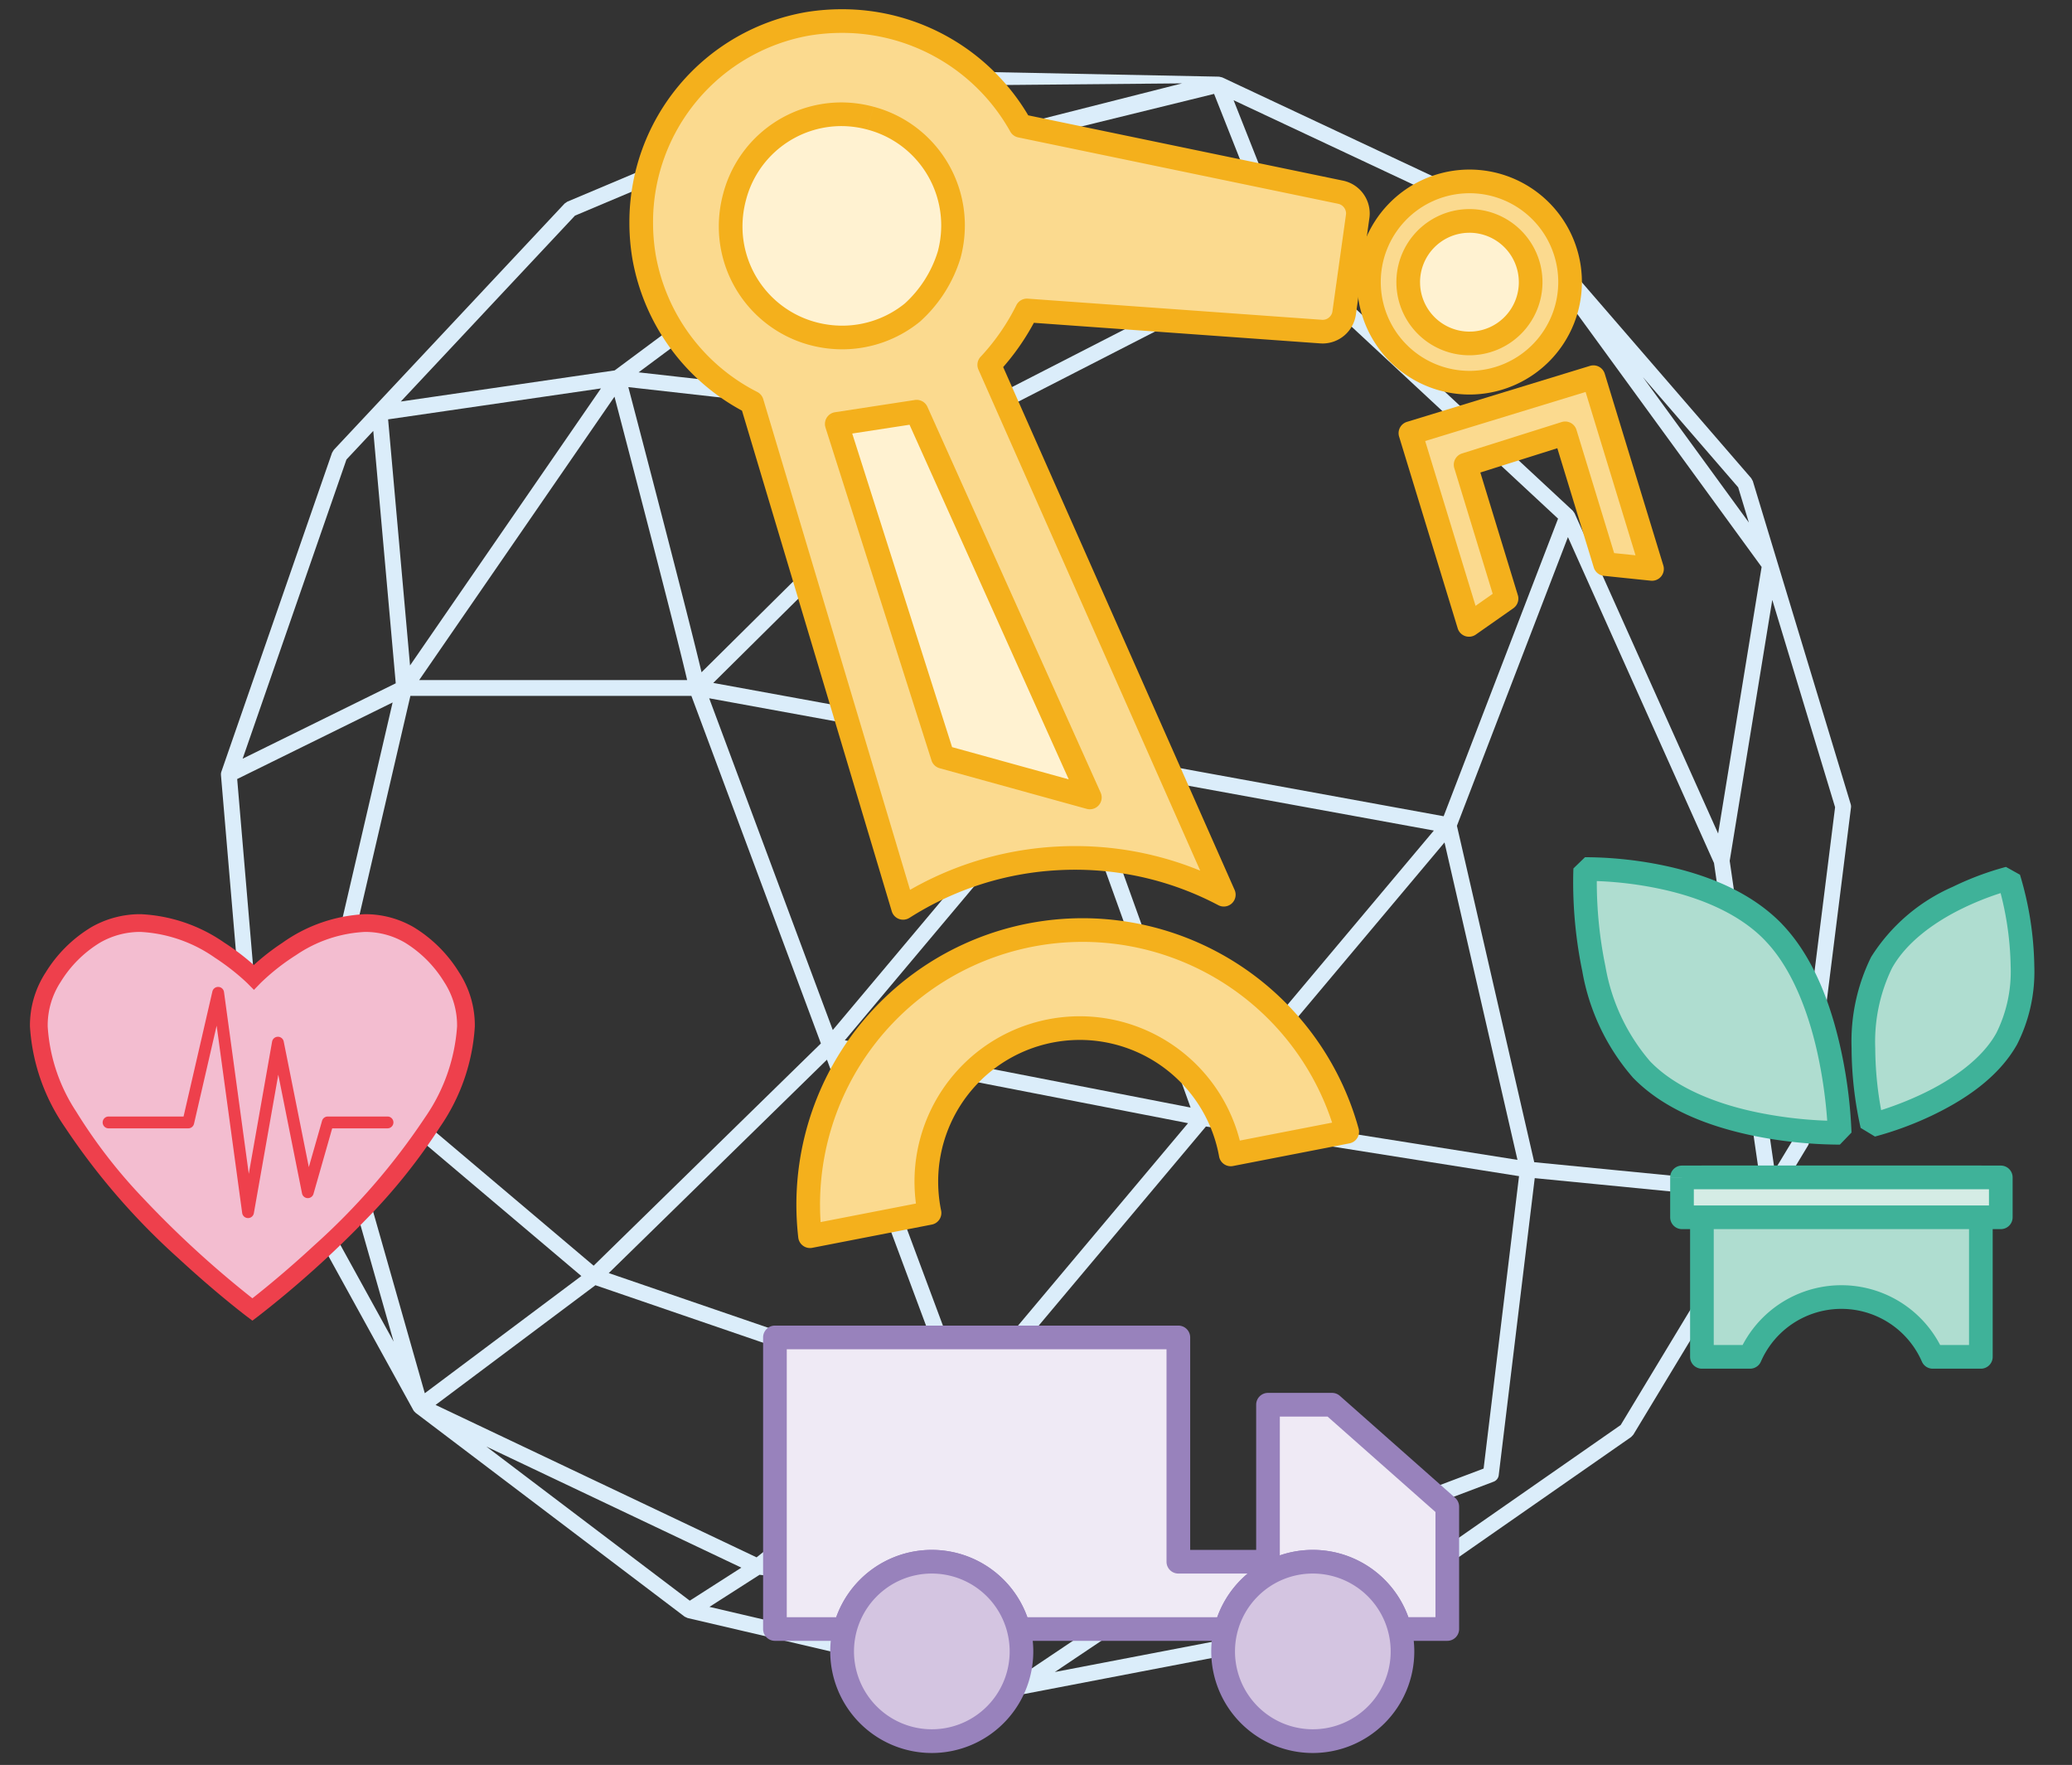 <svg xmlns="http://www.w3.org/2000/svg" viewBox="0 0 175.171 149.171"><rect x="0" y="0" width="175.171" height="149.171" fill="#333333" stroke="none"/><title>iot-gg-devices-icon</title><g id="cb66c137-d574-41b5-bd83-894780b664c6" data-name="devices"><path d="M151.629,96.259l-1.599,2.646-3.798-26.144,3.6-22.059,5.31,17.523ZM137.017,120.44l-23.185,16.147-24.656,4.729,7.068-4.741,30.033-11.346a.671.671,0,0,0,.428-.546l3.044-25.108,18.765,1.837ZM29.29,38.839l2.267-2.418L33.457,57.752,20.513,64.124Zm19.32-20.614L74.122,7.471l2.064,5.834L51.964,31.307,33.885,33.936Zm84.509,25.155-.003-.004-.146-.204-.006-.009L110.279,22.075l18.291-2.093,20.361,27.935-3.677,22.531Zm-3.411,54.848-6.537-28.433,9.385-24.401L144.905,72.944l3.946,27.156Zm-26.753-4.213,19.167-22.812L128.29,98.031Zm-6.811,41.168L82.313,118.585l8.442-10.047L101.952,95.21l26.47,4.197-2.995,24.714ZM26.591,89.887l6.69,23.508L22.588,93.99Zm8.075-33.645L32.812,35.444l17.993-2.616ZM51.95,33.526c1.243,4.744,5.246,20.062,6.142,23.953H35.438Zm29.186.995-27.148-3.051L76.558,14.694ZM77.41,12.754l-1.941-5.487,24.47-.221Zm26.881-4.283,22.17,10.406-17.268,1.976Zm-12.572,56.343,29.502,5.382L101.919,93.169Zm-10.051,52.46L71.223,89.25l29.216,5.68L83.139,115.522Zm-.322,2.239,13.012,15.615-28.62-3.203ZM50.338,108.626l29.731,10.193L63.962,131.626,36.824,118.743Zm-1.191-.779-13.234,9.907-7.905-27.778ZM69.912,89.563l10.409,27.929-28.856-9.893ZM59.31,56.818c-1.105-4.683-5.134-20.078-6.189-24.099l27.412,3.08Zm.99.902L81.68,36.547l8.057,26.545Zm30.16,7.547,10.194,28.342L71.422,87.926ZM70.405,87.056l-10.449-28.038L89.442,64.398Zm9.344-73.5,22.892-5.62,5.015,12.67Zm27.126,8.233L82.457,34.304,77.879,14.465ZM34.695,58.817H58.452L69.4,88.191,50.187,106.975,27.883,88.118Zm87.353,10.17L91.217,63.361,82.8,35.632l25.847-13.246L131.722,43.835ZM20.052,65.842l13.141-6.47L26.531,88.032l-4.225,4.332Zm21.07,56.422,21.554,10.231-4.361,2.792Zm44.82,19.61-25.963-6.063,4.235-2.712,29.833,3.339Zm61.909-97.711L138.888,31.866l8.061,9.322Zm8.613,23.81L148.188,40.663l-.134-.244L129.387,18.835l-.026-.019-.185-.139-.012-.009-.013-.006-.002-.002L103.331,6.542l-.059-.014-.179-.042-.032-.007-28.532-.57-.096.018-.139.02-.018.01-.019.004L47.959,17.046l-.228.159L28.217,38.027l-.144.238L18.714,65.225v.001a.688.688,0,0,0-.033.267l-.001.008,2.416,28.434.024.078.047.155.009.033,13.773,24.994.016.018.014.027.009.018.134.138.004.004.006.007.004.002.001.001L57.879,136.636l.025.012.223.104.004.002,27.782,6.488.007.002.151.018h.003l.124-.012,28.026-5.375a.662.662,0,0,0,.256-.108l23.417-16.31.19-.203,14.76-24.424a.669.669,0,0,0,.091-.263l3.548-28.315A.676.676,0,0,0,156.464,67.974Z" style="fill:#dbedfa"/><path d="M21.338,110.68S44.92,92.891,38.182,82.592s-16.72,0-16.72,0-10.231-10.299-16.968,0S21.338,110.68,21.338,110.68Z" style="fill:#f3bdd0"/><path d="M21.338,110.68l.452.599a86.584,86.584,0,0,0,9.116-8.177,49.281,49.281,0,0,0,6.303-7.865,16.725,16.725,0,0,0,2.934-8.481,8.202,8.202,0,0,0-1.333-4.574,11.569,11.569,0,0,0-3.831-3.815,8.156,8.156,0,0,0-4.126-1.101A13.058,13.058,0,0,0,23.885,79.678a19.422,19.422,0,0,0-2.962,2.392l.539.522.532-.529A19.916,19.916,0,0,0,18.968,79.674a13.472,13.472,0,0,0-7.081-2.409A8.3,8.3,0,0,0,7.718,78.365a11.499,11.499,0,0,0-3.852,3.817,8.201,8.201,0,0,0-1.333,4.574A16.724,16.724,0,0,0,5.467,95.237a57.999,57.999,0,0,0,9.649,11.141c3.201,2.962,5.757,4.891,5.77,4.901l.452.341.452-.341-.452-.599.452-.599c-0-0-.066-.05-.196-.15a85.328,85.328,0,0,1-9.579-8.754A44.11,44.11,0,0,1,6.439,93.947a14.706,14.706,0,0,1-2.406-7.191,6.691,6.691,0,0,1,1.088-3.753,10.011,10.011,0,0,1,3.34-3.335,6.791,6.791,0,0,1,3.426-.903,12.029,12.029,0,0,1,6.265,2.168,19.884,19.884,0,0,1,2.035,1.516c.243.206.431.377.558.495l.142.135.043.042.539.542.532-.549.041-.042a18.552,18.552,0,0,1,2.989-2.349,11.31,11.31,0,0,1,5.821-1.958,6.647,6.647,0,0,1,3.377.901,10.081,10.081,0,0,1,3.325,3.337,6.692,6.692,0,0,1,1.088,3.753,15.309,15.309,0,0,1-2.708,7.69A56.601,56.601,0,0,1,26.541,105.276c-1.573,1.456-2.991,2.66-4.013,3.498-.511.419-.923.747-1.207.969-.142.111-.252.196-.325.253l-.11.084.452.599.452-.599Z" style="fill:#ee404c"/><path d="M9.179,95.367H15.916a.501.501,0,0,0,.487-.388l1.913-8.293,2.158,15.832a.5.5,0,0,0,.988.019l2.065-11.707,2.006,10.033a.5.5,0,0,0,.971.039l1.581-5.536h4.676a.5.5,0,0,0,0-1l-5.053,0a.5.5,0,0,0-.481.363l-1.118,3.914L23.986,88.028a.5.5,0,0,0-.983.011L21.033,99.213,18.938,83.846a.5.5,0,0,0-.983-.045L15.518,94.367H9.179a.5.5,0,0,0,0,1Z" style="fill:#ee404c"/><path d="M149.932,78.786c-5.378-5.572-15.911-5.334-15.911-5.334s-.62,11.366,4.758,16.938,16.753,5.349,16.753,5.349S155.31,84.358,149.932,78.786Z" style="fill:#afddd0"/><path d="M149.932,78.786l.719-.694c-2.701-2.786-6.451-4.155-9.686-4.875a33.073,33.073,0,0,0-6.758-.766c-.13,0-.203.002-.21.002l-.976.945c-.001.016-.023.432-.023,1.138a37.271,37.271,0,0,0,.773,7.553,18.516,18.516,0,0,0,4.287,8.997c2.732,2.815,6.683,4.174,10.118,4.894a37.42,37.42,0,0,0,7.174.761c.124,0,.193-.001.199-.001l.981-1.019a40.033,40.033,0,0,0-.804-6.569c-.755-3.632-2.165-8.023-5.077-11.059l-.719.694-.72.694c2.466,2.536,3.856,6.621,4.557,10.073a40.357,40.357,0,0,1,.648,4.411c.051.563.08,1.016.096,1.326.008.155.013.275.016.354l.003.114 1-.02-.019-1s-.05.001-.161.001a35.483,35.483,0,0,1-6.768-.72c-3.239-.665-6.839-1.98-9.086-4.325a16.602,16.602,0,0,1-3.771-8.027,35.32,35.32,0,0,1-.729-7.134c0-.332.005-.593.011-.769l.007-.199.003-.061-.998-.055.023 1.0.037-.001.128-.001a31.131,31.131,0,0,1,6.326.719c3.03.664,6.424,1.964,8.678,4.311Z" style="fill:#3fb299"/><path d="M159.059,81.375c2.887-5.212,10.763-7.133,10.763-7.133s2.724,8.324-.163,13.536-11.385,7.311-11.385,7.311S156.172,86.587,159.059,81.375Z" style="fill:#afddd0"/><path d="M159.059,81.375l.875.485c1.269-2.314,3.788-4.026,6.026-5.106a24.454,24.454,0,0,1,2.903-1.181c.376-.125.68-.216.888-.275.104-.029.184-.051.236-.065l.058-.015.014-.004-.237-.972-.95.311.01.031a26.233,26.233,0,0,1,1.104,7.133,11.624,11.624,0,0,1-1.202,5.576c-1.254,2.294-3.93,4.066-6.328,5.191a27.792,27.792,0,0,1-3.123,1.246c-.406.134-.736.233-.961.297-.113.032-.2.056-.257.071l-.08.021.24.971.971-.24-.006-.026a29.55,29.55,0,0,1-.703-6.24,14.213,14.213,0,0,1,1.399-6.724l-.875-.485-.875-.485a16.115,16.115,0,0,0-1.65,7.693,31.267,31.267,0,0,0,.767,6.746l1.211.731a28.309,28.309,0,0,0,4.798-1.768c2.573-1.228,5.589-3.112,7.222-6.029a13.562,13.562,0,0,0,1.452-6.546,28.051,28.051,0,0,0-1.213-7.786l-1.187-.661a24.902,24.902,0,0,0-4.499,1.684,15.463,15.463,0,0,0-6.902,5.936Z" style="fill:#3fb299"/><path d="M163.396,114.68h4.07V99.513H143.884v15.167h4.07a8.424,8.424,0,0,1,15.443,0Z" style="fill:#afddd0"/><path d="M163.396,114.68v1h4.07a1.0 1,0,0,0,1-1V99.513a1.0 1,0,0,0-1-1H143.884a1.0 1,0,0,0-1,1v15.167a1.0 1,0,0,0,1,1h4.07a.999.999,0,0,0,.916-.6,7.424,7.424,0,0,1,13.61,0,.999.999,0,0,0,.916.6v-1l.916-.4a9.424,9.424,0,0,0-17.275,0l.916.4v-1h-3.07V100.513h21.582v13.167l-3.07,0v1l.916-.4Z" style="fill:#3fb299"/><rect x="142.2" y="99.513" width="26.951" height="3.371" style="fill:#d5ece5"/><path d="M142.2,99.513v1h25.951v1.371H143.2v-2.37h-1v0h-1v3.371a1.0 1,0,0,0,1,1h26.951a1.0 1,0,0,0,1-1V99.513a1.0 1,0,0,0-1-1H142.2a1.0 1,0,0,0-1,1Z" style="fill:#3fb299"/><path d="M113.896,95.655a23.2,23.2,0,0,0-45.536,7.389q.038.726.12,1.439l10.104-1.964A12.973,12.973,0,1,1,104.049,97.569Z" style="fill:#fbda8f"/><path d="M76.349,76.733,63.567,34.019A17.046,17.046,0,0,1,68.308,2.011a17.304,17.304,0,0,1,17.976,8.624l27.064,5.614a1.835,1.835,0,0,1,1.434,2.026l-1.147,8.194a1.845,1.845,0,0,1-1.928,1.558L86.821,26.239a19.364,19.364,0,0,1-3.186,4.597L103.463,75.619a27.066,27.066,0,0,0-27.114,1.114Z" style="fill:#fbda8f"/><ellipse cx="124.235" cy="23.838" rx="8.502" ry="8.507" transform="translate(-1.077 6.534) rotate(-3)" style="fill:#fbda8f"/><polygon points="127.665 50.491 124.193 52.815 119.24 36.611 134.713 31.881 139.667 48.084 136.4 47.673 133.022 36.625 124.207 39.179 127.665 50.491" style="fill:#fbda8f"/><polygon points="70.742 35.831 77.495 34.796 92.137 67.4 79.704 63.966 70.742 35.831" style="fill:#fff2d1"/><path d="M73.587,9.986a9.385,9.385,0,0,1,6.659,11.539,10.875,10.875,0,0,1-3.107,4.891A9.422,9.422,0,1,1,73.587,9.986Z" style="fill:#fff2d1"/><path d="M73.587,9.986l-.259.966a8.374,8.374,0,0,1,6.244,8.101,8.61,8.61,0,0,1-.292,2.215l.966.257-.958-.285a9.878,9.878,0,0,1-2.823,4.438l.674.738-.629-.778a8.41,8.41,0,0,1-5.304,1.887,8.635,8.635,0,0,1-2.196-.286l.005.001a8.374,8.374,0,0,1-6.244-8.101,8.596,8.596,0,0,1,.292-2.215l.064-.242-.064.241a8.338,8.338,0,0,1,8.056-6.266,8.497,8.497,0,0,1,2.207.294l.259-.966.259-.966a10.498,10.498,0,0,0-2.726-.362,10.342,10.342,0,0,0-9.989,7.752l0-0a10.592,10.592,0,0,0-.36,2.73,10.377,10.377,0,0,0,7.726,10.032l.004.001.001 0a10.635,10.635,0,0,0,2.704.352,10.413,10.413,0,0,0,6.561-2.332l.023-.019.023-.021A11.873,11.873,0,0,0,81.204,21.81l.004-.014.004-.014a10.61,10.61,0,0,0,.359-2.729A10.376,10.376,0,0,0,73.846,9.02Z" style="fill:#f4b01c"/><path d="M113.896,95.655l.964-.265A24.218,24.218,0,0,0,91.545,77.606q-.639,0-1.285.034a24.211,24.211,0,0,0-22.932,24.167q-0.0.641.034,1.289.04.756.125,1.5a1,1,0,0,0,1.184.868l10.104-1.964a1,1,0,0,0,.789-1.184,12.101,12.101,0,0,1-.233-1.813q-.017-.322-.017-.639A11.977,11.977,0,0,1,90.657,87.91q.32-.017.637-.017a11.98,11.98,0,0,1,11.771,9.852,1,1,0,0,0,1.175.805l9.847-1.914a1,1,0,0,0,.773-1.246l-.964.265-.191-.982-9.847,1.914.191.982.984-.177A13.979,13.979,0,0,0,91.294,85.894q-.369,0-.742.019A13.977,13.977,0,0,0,77.313,99.865q-0.0.37.02.744a14.088,14.088,0,0,0,.271,2.112l.979-.202-.191-.982-10.104,1.964.191.982.994-.113q-.078-.683-.115-1.378-.031-.595-.031-1.184A22.21,22.21,0,0,1,90.365,79.637q.593-.031,1.18-.031a22.218,22.218,0,0,1,21.387,16.314l.964-.265-.191-.982Z" style="fill:#f4b01c"/><path d="M76.349,76.733l.958-.287L64.525,33.733a.996.996,0,0,0-.495-.6A16.143,16.143,0,0,1,55.443,21.584a16.428,16.428,0,0,1-.233-2.749A16.01,16.01,0,0,1,68.477,2.996L68.308,2.011l.159.987a16.914,16.914,0,0,1,2.697-.218,16.257,16.257,0,0,1,14.246,8.34,1.004,1.004,0,0,0,.671.493l27.064,5.614a.843.843,0,0,1,.654.805l-.007.105 0-.001-1.147,8.194a.809.809,0,0,1-.279.494.828.828,0,0,1-.535.208l-.052-.002L86.892,25.242a.998.998,0,0,0-.953.525,18.415,18.415,0,0,1-3.014,4.365.997.997,0,0,0-.205,1.11l19.828,44.783.914-.405.467-.884a27.883,27.883,0,0,0-13.04-3.226q-.741,0-1.49.039a27.913,27.913,0,0,0-13.588,4.342l.538.843.958-.287-.958.287.538.843A25.911,25.911,0,0,1,89.504,73.545q.696-.037,1.385-.036a25.882,25.882,0,0,1,12.107,2.995,1,1,0,0,0,1.381-1.289L84.549,30.431l-.914.405.709.705a20.318,20.318,0,0,0,3.358-4.829l-.881-.473-.072.997,24.887,1.788.195.007a2.848,2.848,0,0,0,2.795-2.424l1.147-8.194 0-.001a2.761,2.761,0,0,0,.026-.379,2.836,2.836,0,0,0-2.248-2.763l-27.064-5.614-.203.979.874-.486A18.258,18.258,0,0,0,71.164.78a18.915,18.915,0,0,0-3.016.243l-.01.002a18.011,18.011,0,0,0-14.928,17.809,18.408,18.408,0,0,0,.261,3.084,18.144,18.144,0,0,0,9.633,12.987l.463-.886-.958.287,12.782,42.713a1,1,0,0,0,1.496.556Z" style="fill:#f4b01c"/><path d="M124.68,32.333l.052.999a9.505,9.505,0,0,0,9.005-9.486q0-.252-.013-.504l-0-.001a9.505,9.505,0,0,0-9.483-9.01q-.251,0-.504.013a9.505,9.505,0,0,0-9.005,9.486q-0.0.251.013.506l-0-.001a9.505,9.505,0,0,0,9.483,9.01q.251,0,.504-.013l-.052-.999-.052-.999q-.201.011-.4.01A7.505,7.505,0,0,1,116.743,24.231l-0-.001q-.011-.2-.011-.399a7.505,7.505,0,0,1,7.11-7.489q.201-.011.4-.011a7.505,7.505,0,0,1,7.485,7.114l-0-.001q.01.202.011.401a7.505,7.505,0,0,1-7.11,7.489Z" style="fill:#f4b01c"/><circle cx="124.229" cy="23.848" r="5.175" transform="translate(-1.078 6.535) rotate(-3)" style="fill:#fff2d1"/><path d="M124.5,29.019l.052.999a6.177,6.177,0,0,0,5.852-6.165q0-.164-.008-.326l-0-.001a6.177,6.177,0,0,0-6.163-5.855q-.163,0-.328.009a6.177,6.177,0,0,0-5.852,6.165q-0.0.162.009.33l-0-.002a6.177,6.177,0,0,0,6.163,5.855q.163,0,.327-.009l-.052-.999-.052-.999-.223.006a4.177,4.177,0,0,1-4.165-3.959l-0-.002-.006-.221a4.177,4.177,0,0,1,3.957-4.167l.223-.006a4.177,4.177,0,0,1,4.165,3.959l-0-.001.006.225a4.176,4.176,0,0,1-3.957,4.167Z" style="fill:#f4b01c"/><path d="M127.365,50.591l-.574-.819L124.747,51.205l-4.259-13.93,13.561-4.146,4.221,13.805-1.807-.187L133.279,36.333a1,1,0,0,0-1.257-.661L123.606,38.325a.999.999,0,0,0-.656,1.246l3.458,11.312.956-.292-.574-.819.574.819.956-.292-3.169-10.364,6.508-2.052,3.083,10.083a1.001,1.001,0,0,0,.853.702l3.967.411a1,1,0,0,0,1.059-1.287L135.669,31.588a1,1,0,0,0-1.249-.664l-15.473,4.731a1.0 1,0,0,0-.664,1.249l4.954,16.204a1,1,0,0,0,1.531.526l3.172-2.224a1.002,1.002,0,0,0,.382-1.111Z" style="fill:#f4b01c"/><path d="M70.742,35.831l.151.988,6.001-.92,13.459,29.971L80.492,63.146l-8.798-27.619-.953.304.151.988-.151-.988-.953.304L78.751,64.269a1.001,1.001,0,0,0,.687.66l12.433,3.435a1,1,0,0,0,1.179-1.374L78.407,34.386a.999.999,0,0,0-1.064-.579l-6.753,1.035a1,1,0,0,0-.801,1.292Z" style="fill:#f4b01c"/><path d="M103.648,137.683H86.118a7.58,7.58,0,0,0-14.68,0h-5.923v-24.644H99.62v18.957h7.579V118.726h5.414l9.744,8.617v10.34h-4.028a7.58,7.58,0,0,0-14.68,0Z" style="fill:#efeaf5"/><path d="M103.648,137.683v-1H86.118v1l.968-.249a8.58,8.58,0,0,0-16.617,0l.969.249v-1h-4.923l0-1.844V114.038H98.62l0,17.957a1.0 1,0,0,0,1,1h7.579a1.0 1,0,0,0,1-1V119.726h4.035l9.123,8.067v8.889l-3.028,0v1l.968-.249a8.58,8.58,0,0,0-16.617,0l.969.249v0l.968.249a6.58,6.58,0,0,1,12.743,0,1.001,1.001,0,0,0,.969.751h4.028a1.0 1,0,0,0,1-1V127.342a1.003,1.003,0,0,0-.338-.749l-9.744-8.617a1.002,1.002,0,0,0-.662-.251h-5.414a1.0 1,0,0,0-1,1v12.27h-5.579l0-17.957a1.0 1,0,0,0-1-1H65.514a1.0 1,0,0,0-1,1v24.644a1.0 1,0,0,0,1,1h5.923a1.001,1.001,0,0,0,.968-.751,6.58,6.58,0,0,1,12.743,0,1.001,1.001,0,0,0,.969.751h17.53a1.001,1.001,0,0,0,.968-.751Z" style="fill:#9882bc"/><circle cx="78.777" cy="139.578" r="7.579" style="fill:#d4c5e1"/><path d="M78.777,131.995v1a6.581,6.581,0,1,1-4.652,1.928,6.552,6.552,0,0,1,4.652-1.928v-2a8.583,8.583,0,1,0,8.579,8.583,8.581,8.581,0,0,0-8.579-8.583Z" style="fill:#9882bc"/><circle cx="110.988" cy="139.578" r="7.579" style="fill:#d4c5e1"/><path d="M110.988,131.995v1a6.581,6.581,0,1,1-4.652,1.928,6.552,6.552,0,0,1,4.652-1.928v-2a8.583,8.583,0,1,0,8.579,8.583,8.581,8.581,0,0,0-8.579-8.583Z" style="fill:#9882bc"/></g></svg>
